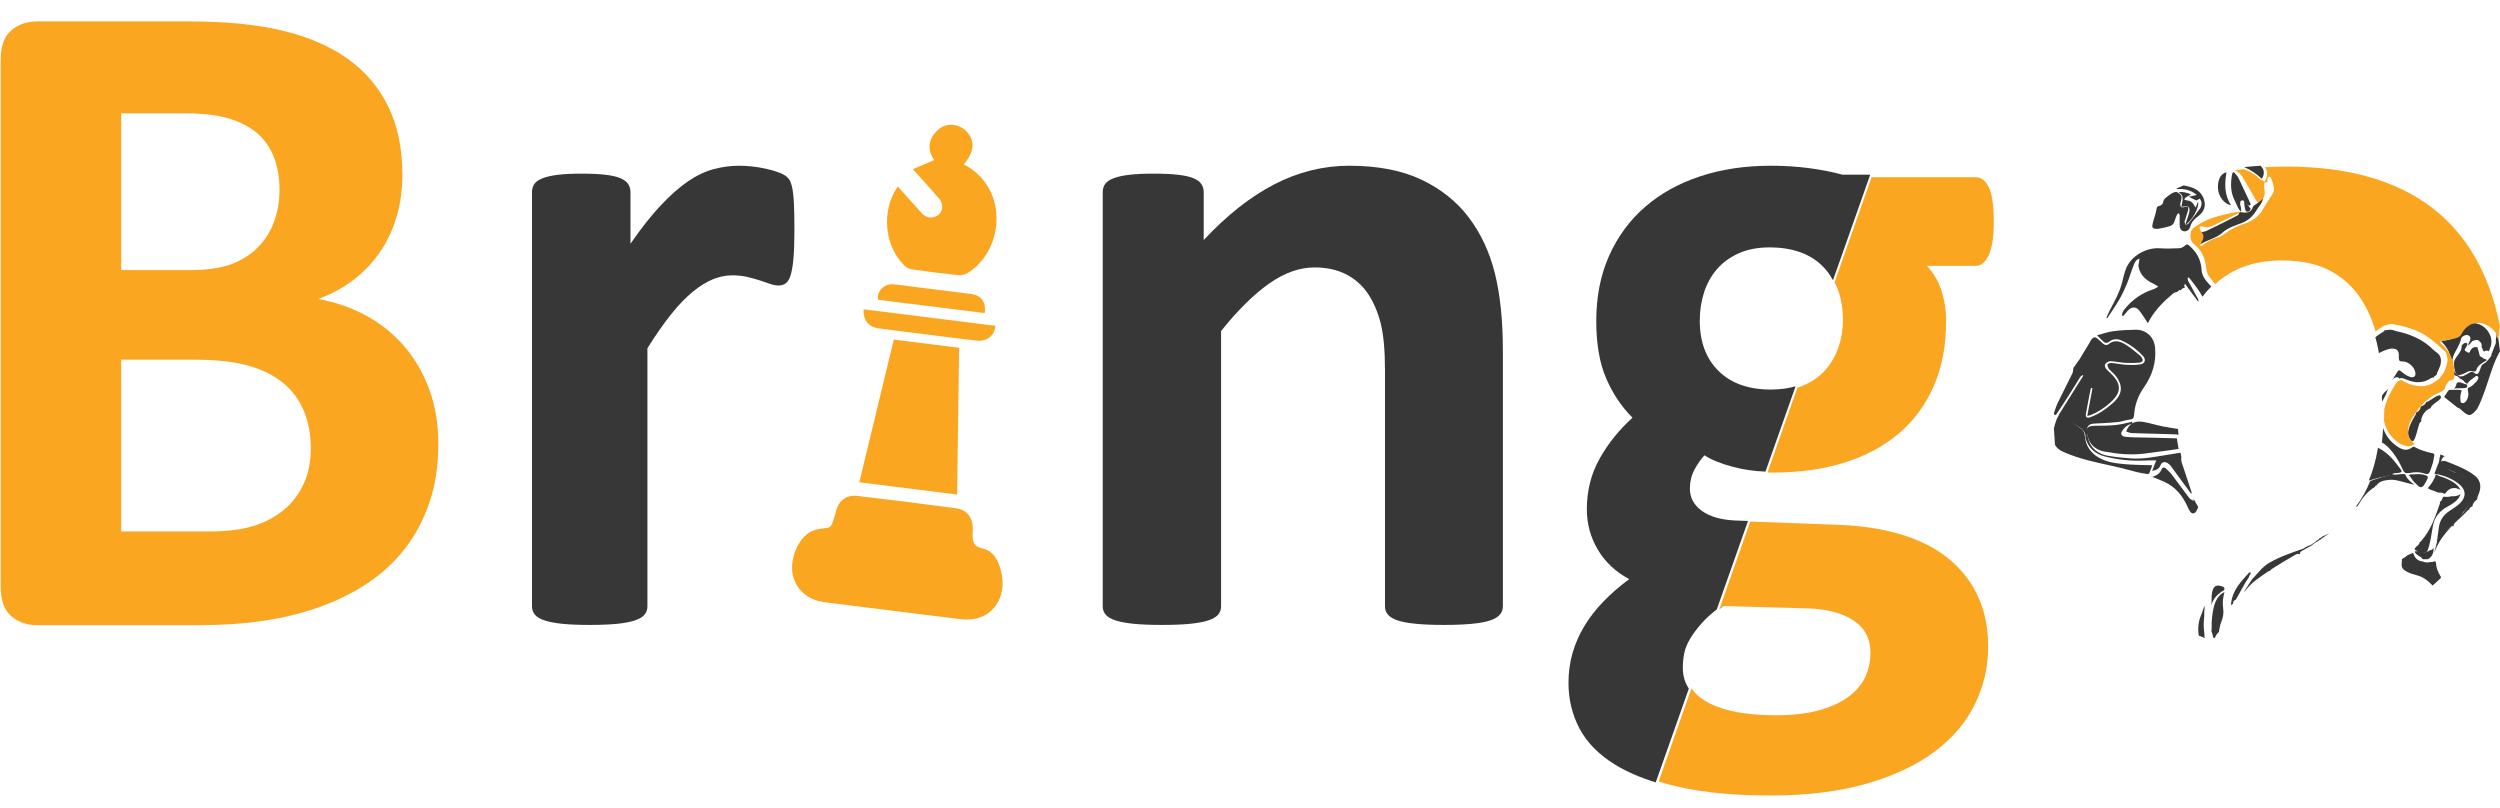 <svg width="99" height="32" viewBox="0 0 99 32" fill="none" xmlns="http://www.w3.org/2000/svg">
<path d="M96.402 21.63C96.377 21.705 96.341 21.774 96.226 21.79H96.225C96.074 21.89 95.977 21.897 95.779 21.817C95.775 21.82 95.772 21.821 95.768 21.823C95.724 21.838 95.674 21.81 95.623 21.844C95.641 21.928 95.726 21.973 95.799 22.025C95.84 22.054 95.907 22.064 95.908 22.12C95.909 22.12 95.911 22.12 95.912 22.119C95.98 22.181 96.071 22.124 96.146 22.149C96.147 22.149 96.147 22.149 96.148 22.149C96.147 22.148 96.146 22.147 96.145 22.146C96.346 22.035 96.366 21.864 96.376 21.689C96.394 21.672 96.4 21.651 96.402 21.63Z" fill="#373737"/>
<path d="M96.273 17.937C96.062 17.889 95.855 17.828 95.66 17.723C95.615 17.698 95.578 17.671 95.521 17.715C95.333 17.866 95.143 17.816 94.959 17.698C94.671 17.513 94.473 17.255 94.373 16.954C94.361 17.147 94.344 17.335 94.324 17.518C94.489 17.613 94.629 17.757 94.756 17.921C94.916 18.126 95.044 18.358 95.151 18.6C95.202 18.713 95.259 18.75 95.359 18.736C95.377 18.735 95.395 18.733 95.412 18.732C95.591 18.692 95.771 18.686 95.95 18.733C96.156 18.808 96.192 18.788 96.267 18.555C96.292 18.476 96.319 18.398 96.345 18.319C96.364 18.222 96.383 18.125 96.402 18.027C96.391 17.94 96.325 17.949 96.273 17.937Z" fill="#373737"/>
<path d="M96.49 19.483C96.538 19.512 96.592 19.508 96.644 19.51C96.676 19.511 96.709 19.516 96.74 19.526C96.759 19.534 96.779 19.541 96.798 19.552C96.815 19.55 96.831 19.545 96.844 19.526C97.012 19.287 97.216 19.282 97.441 19.402C97.301 19.145 97.067 19.037 96.829 18.932C96.707 18.879 96.57 18.866 96.462 18.772C96.407 18.99 96.282 19.163 96.142 19.329C96.251 19.419 96.381 19.422 96.49 19.483Z" fill="#373737"/>
<path d="M96.925 20.059C97.126 19.952 97.319 19.833 97.417 19.625C97.43 19.601 97.438 19.576 97.441 19.552C97.436 19.561 97.43 19.571 97.421 19.581C97.313 19.642 97.197 19.661 97.073 19.651C96.972 19.69 96.867 19.671 96.762 19.673C96.756 19.674 96.751 19.675 96.745 19.676C96.716 19.754 96.693 19.835 96.611 19.883C96.621 19.898 96.629 19.914 96.624 19.929C96.44 20.459 96.265 20.993 95.87 21.434C95.858 21.447 95.844 21.457 95.829 21.467C95.823 21.469 95.816 21.471 95.81 21.472C95.823 21.556 95.746 21.594 95.696 21.64C95.616 21.712 95.574 21.769 95.716 21.815C95.738 21.822 95.749 21.844 95.752 21.866C95.879 21.888 96.005 21.916 96.121 21.838C96.121 21.836 96.119 21.834 96.118 21.832C96.248 21.51 96.282 21.169 96.342 20.832C96.402 20.489 96.599 20.235 96.925 20.059Z" fill="#373737"/>
<path d="M96.524 15.889C96.561 15.855 96.609 15.831 96.639 15.789C96.664 15.755 96.673 15.716 96.644 15.679C96.619 15.645 96.584 15.654 96.552 15.666C96.446 15.706 96.352 15.767 96.259 15.831C96.204 15.868 96.15 15.907 96.082 15.917C96.046 16.018 95.963 16.064 95.865 16.096C95.845 16.211 95.789 16.298 95.676 16.338C95.685 16.4 95.642 16.444 95.614 16.494C95.516 16.666 95.417 16.839 95.376 17.038C95.348 17.167 95.364 17.287 95.442 17.396C95.523 17.506 95.567 17.501 95.625 17.367C95.693 17.21 95.722 17.04 95.776 16.878C95.797 16.814 95.799 16.729 95.878 16.701C95.864 16.487 96.051 16.219 96.254 16.162C96.253 16.159 96.252 16.158 96.251 16.155C96.303 16.026 96.428 15.973 96.524 15.889Z" fill="#373737"/>
<path d="M94.614 19.002C94.782 18.984 94.943 19.026 95.103 19.068C95.283 19.115 95.463 19.164 95.623 19.199C95.474 19.103 95.331 18.98 95.25 18.804C95.251 18.797 95.252 18.79 95.255 18.783C95.118 18.752 94.983 18.796 94.847 18.796C94.815 18.794 94.783 18.792 94.754 18.782C94.448 18.852 94.151 18.941 93.86 19.049C93.714 19.414 93.533 19.742 93.317 20.03C93.306 20.044 93.295 20.058 93.285 20.071C93.305 20.058 93.327 20.05 93.354 20.052C93.355 20.053 93.356 20.053 93.356 20.054C93.356 20.053 93.355 20.052 93.354 20.05C93.534 19.755 93.722 19.467 94.047 19.282C94.048 19.283 94.049 19.284 94.051 19.284C94.056 19.249 94.067 19.222 94.105 19.227C94.221 19.051 94.418 19.023 94.614 19.002Z" fill="#373737"/>
<path d="M94.064 13.354C94.105 13.5 94.141 13.651 94.172 13.807C94.184 13.864 94.194 13.924 94.204 13.982C94.325 13.918 94.451 13.863 94.587 13.824C94.645 13.807 94.703 13.797 94.764 13.804C94.912 13.819 94.978 13.882 94.992 14.024C94.997 14.076 94.996 14.129 94.996 14.181C94.995 14.274 95.019 14.318 95.138 14.314C95.372 14.306 95.623 14.54 95.65 14.767C95.666 14.9 95.59 14.965 95.451 14.928C95.323 14.893 95.218 14.82 95.119 14.734C95.007 14.636 94.983 14.639 94.912 14.764C94.854 14.867 94.782 14.961 94.717 15.06C94.752 15.013 94.794 14.973 94.854 14.951C94.914 14.93 94.972 14.932 95.018 14.984C95.022 14.99 95.025 14.997 95.025 15.003C95.075 14.946 95.136 14.975 95.193 14.993C95.285 15.022 95.372 15.065 95.466 15.092C95.715 15.163 95.955 15.151 96.184 15.024C96.246 14.99 96.304 14.941 96.382 14.948C96.392 14.899 96.423 14.871 96.476 14.865C96.52 14.707 96.621 14.57 96.65 14.404C96.684 14.216 96.649 14.064 96.481 13.949C96.383 13.883 96.306 13.794 96.216 13.718C95.837 13.4 95.392 13.219 94.907 13.117C94.864 13.108 94.823 13.095 94.783 13.08C94.692 13.047 94.599 13.055 94.507 13.073C94.482 13.078 94.459 13.078 94.434 13.073C94.434 13.073 94.433 13.072 94.432 13.072C94.422 13.121 94.374 13.142 94.334 13.164C94.238 13.221 94.148 13.285 94.064 13.354Z" fill="#373737"/>
<path d="M96.862 15.779C97.008 15.9 97.159 16.016 97.308 16.134C97.409 16.162 97.473 16.243 97.549 16.307C97.759 16.484 97.836 16.48 98.025 16.274C98.048 16.249 98.07 16.223 98.092 16.198C98.33 15.747 98.469 15.257 98.632 14.776C98.717 14.523 98.807 14.269 98.934 14.033C98.954 13.996 98.971 13.951 99 13.92C98.966 13.614 98.924 13.318 98.873 13.029C98.871 13.039 98.87 13.049 98.869 13.059C98.871 13.168 98.874 13.278 98.841 13.384C98.839 13.414 98.836 13.444 98.835 13.473C98.839 13.537 98.842 13.6 98.807 13.657C98.759 13.779 98.711 13.902 98.664 14.024C98.671 14.106 98.604 14.147 98.568 14.205C98.507 14.285 98.441 14.361 98.348 14.408C98.246 14.461 98.237 14.577 98.199 14.669C98.151 14.787 98.104 14.873 97.971 14.757C97.91 14.705 97.847 14.723 97.784 14.761C97.707 14.809 97.626 14.85 97.546 14.893C97.475 14.9 97.403 14.93 97.337 14.876C97.336 14.868 97.336 14.86 97.337 14.853C97.334 14.856 97.331 14.858 97.328 14.86C97.174 14.751 97.14 14.588 97.136 14.412C97.129 14.406 97.122 14.403 97.113 14.401C97.122 14.328 97.096 14.252 97.134 14.181C97.135 14.164 97.131 14.145 97.137 14.131C97.233 13.884 97.406 13.673 97.462 13.406C97.475 13.343 97.548 13.303 97.613 13.279C97.675 13.255 97.735 13.26 97.787 13.307C97.843 13.356 97.832 13.42 97.813 13.481C97.794 13.543 97.738 13.592 97.748 13.683C97.833 13.618 97.859 13.51 97.955 13.486C98.044 13.465 98.14 13.428 98.204 13.538C98.32 13.596 98.238 13.727 98.301 13.806C98.329 13.841 98.323 13.905 98.375 13.921C98.385 13.912 98.395 13.903 98.408 13.896C98.461 13.881 98.512 13.875 98.555 13.915C98.581 13.84 98.619 13.768 98.641 13.691C98.666 13.578 98.667 13.464 98.638 13.351C98.573 13.162 98.468 13.01 98.294 12.901C98.018 12.73 97.732 12.769 97.492 13.034C97.454 13.076 97.426 13.128 97.364 13.14C97.358 13.14 97.352 13.138 97.346 13.136C97.347 13.137 97.347 13.137 97.347 13.138C97.4 13.235 97.335 13.296 97.27 13.335C97.078 13.447 96.867 13.488 96.662 13.497C96.834 13.691 97.021 13.903 97.044 14.208C97.044 14.208 97.043 14.21 97.043 14.21C97.101 14.257 97.092 14.338 97.115 14.404C97.114 14.524 97.157 14.639 97.155 14.76C97.154 14.826 97.187 14.866 97.251 14.88C97.302 14.891 97.347 14.913 97.376 14.96C97.444 15.021 97.546 15.035 97.594 15.125C97.633 15.144 97.652 15.195 97.704 15.193C97.78 15.087 97.883 15.012 97.987 14.938C98.026 14.911 98.064 14.857 98.118 14.905C98.169 14.95 98.134 15 98.112 15.044C98.099 15.069 98.079 15.09 98.063 15.112C97.972 15.2 97.894 15.303 97.768 15.347C97.721 15.363 97.716 15.397 97.729 15.455C97.764 15.609 97.75 15.762 97.649 15.893C97.61 15.945 97.552 15.978 97.487 15.958C97.427 15.94 97.438 15.873 97.433 15.826C97.423 15.707 97.435 15.589 97.483 15.478C97.46 15.427 97.407 15.457 97.374 15.436C97.262 15.437 97.15 15.437 97.038 15.438C97.027 15.438 97.015 15.438 97.004 15.438C96.909 15.482 96.891 15.59 96.823 15.658C96.761 15.716 96.828 15.751 96.862 15.779Z" fill="#373737"/>
<path d="M97.281 15.376C97.382 15.373 97.485 15.384 97.585 15.365C97.712 15.37 97.7 15.297 97.701 15.231C97.617 15.224 97.55 15.177 97.473 15.156C97.41 15.141 97.347 15.113 97.292 15.169C97.256 15.245 97.252 15.334 97.181 15.395C97.213 15.383 97.246 15.376 97.281 15.376Z" fill="#373737"/>
<path d="M97.928 14.706C98.001 14.727 98.046 14.706 98.067 14.641C98.13 14.443 98.315 14.364 98.48 14.265C98.443 14.201 98.331 14.226 98.302 14.152C98.167 14.124 98.184 14.003 98.156 13.918C98.137 13.863 98.123 13.804 98.102 13.749C97.961 13.724 97.872 13.785 97.821 13.899C97.796 13.956 97.772 13.995 97.705 13.946C97.654 13.909 97.559 13.89 97.626 13.797C97.644 13.772 97.665 13.746 97.674 13.717C97.686 13.677 97.743 13.633 97.687 13.594C97.634 13.556 97.582 13.586 97.541 13.625C97.518 13.647 97.482 13.674 97.482 13.697C97.495 13.955 97.24 14.101 97.181 14.329C97.181 14.39 97.182 14.452 97.182 14.513C97.202 14.646 97.217 14.782 97.338 14.876C97.34 14.875 97.341 14.873 97.342 14.872C97.461 14.835 97.582 14.803 97.689 14.735C97.761 14.691 97.845 14.682 97.928 14.706Z" fill="#373737"/>
<path d="M97.032 20.895C97.064 20.86 97.103 20.814 97.163 20.836C97.162 20.833 97.162 20.829 97.162 20.826C97.158 20.763 97.199 20.719 97.237 20.683C97.404 20.526 97.576 20.373 97.73 20.203C97.742 20.189 97.761 20.186 97.781 20.186C97.786 20.11 97.833 20.072 97.905 20.056C97.921 19.93 97.995 19.842 98.098 19.773C98.098 19.771 98.097 19.769 98.097 19.766C98.097 19.668 98.153 19.587 98.182 19.497C98.273 19.214 98.203 18.977 97.962 18.803C97.638 18.568 97.263 18.427 96.894 18.279C96.858 18.264 96.817 18.258 96.777 18.254C96.717 18.249 96.659 18.259 96.633 18.319C96.608 18.377 96.65 18.414 96.689 18.448C96.807 18.549 96.957 18.593 97.096 18.656C97.165 18.688 97.253 18.698 97.278 18.783C97.555 18.794 97.855 19.075 97.893 19.36C97.945 19.739 97.651 20.311 97.303 20.51C97.312 20.554 97.29 20.572 97.252 20.575C97.253 20.587 97.252 20.599 97.245 20.607C97.032 20.831 96.844 21.079 96.592 21.267C96.595 21.271 96.597 21.274 96.599 21.279C96.608 21.314 96.602 21.348 96.583 21.375C96.476 21.533 96.429 21.708 96.402 21.89C96.52 21.506 96.763 21.193 97.032 20.895Z" fill="#373737"/>
<path d="M95.994 19.205C96.016 19.173 96.036 19.139 96.055 19.104C96.186 18.864 96.182 18.85 95.957 18.792C95.816 18.765 95.674 18.777 95.533 18.786C95.517 18.789 95.502 18.788 95.487 18.783C95.482 18.78 95.477 18.776 95.472 18.772C95.444 18.812 95.4 18.808 95.364 18.828C95.364 18.829 95.364 18.83 95.363 18.83C95.429 18.825 95.457 18.892 95.491 18.944C95.567 19.063 95.662 19.157 95.762 19.244C95.85 19.32 95.926 19.304 95.994 19.205Z" fill="#373737"/>
<path d="M94.495 15.603C94.511 15.529 94.544 15.461 94.584 15.395C94.545 15.44 94.501 15.483 94.442 15.519C94.398 15.569 94.361 15.621 94.324 15.674C94.326 15.753 94.327 15.834 94.328 15.915C94.331 15.908 94.334 15.901 94.338 15.894C94.391 15.797 94.443 15.7 94.495 15.603Z" fill="#373737"/>
<path d="M95.062 18.578C94.83 18.273 94.607 17.963 94.225 17.761C94.206 17.751 94.188 17.742 94.168 17.733C94.126 17.984 94.073 18.224 94.008 18.452C93.951 18.655 93.881 18.848 93.804 19.032C94.098 18.937 94.401 18.864 94.715 18.813C94.759 18.713 94.885 18.741 94.975 18.728C95.107 18.708 95.139 18.679 95.062 18.578Z" fill="#373737"/>
<path d="M96.654 22.834C96.55 22.674 96.477 22.498 96.463 22.291C96.463 22.29 96.463 22.288 96.463 22.286C96.463 22.283 96.463 22.28 96.463 22.277C96.463 22.236 96.416 22.213 96.38 22.236C96.354 22.252 96.321 22.261 96.282 22.261C96.27 22.259 96.258 22.256 96.247 22.253C96.129 22.294 96.015 22.272 95.904 22.222C95.897 22.224 95.889 22.227 95.882 22.228C95.699 22.182 95.604 22.059 95.563 21.89L95.325 21.992C95.327 21.994 95.327 21.995 95.329 21.997C95.272 22.047 95.207 22.088 95.139 22.125C95.122 22.136 95.111 22.154 95.114 22.174C95.116 22.198 95.114 22.221 95.111 22.245C95.083 22.464 95.127 22.543 95.327 22.646C95.447 22.708 95.576 22.748 95.706 22.781C95.945 22.843 96.128 22.976 96.293 23.149C96.305 23.162 96.317 23.176 96.329 23.189C96.439 23.095 96.544 22.998 96.647 22.897C96.664 22.88 96.667 22.854 96.654 22.834Z" fill="#373737"/>
<path d="M96.606 18.13C96.611 18.14 96.61 18.148 96.602 18.154C96.601 18.243 96.576 18.326 96.538 18.405C96.493 18.523 96.448 18.641 96.402 18.759C96.742 18.815 97.061 18.929 97.338 19.137C97.676 19.392 97.685 19.698 97.364 19.975C97.249 20.074 97.117 20.155 96.99 20.239C96.76 20.392 96.619 20.602 96.58 20.878C96.55 21.086 96.524 21.294 96.495 21.502C96.482 21.544 96.48 21.587 96.478 21.63C96.487 21.61 96.501 21.592 96.525 21.577C96.58 21.451 96.636 21.326 96.733 21.226C96.913 20.956 97.144 20.733 97.379 20.515C97.403 20.489 97.427 20.463 97.451 20.437C97.446 20.378 97.514 20.362 97.524 20.313C97.537 20.283 97.553 20.256 97.585 20.244C97.725 20.08 97.84 19.902 97.91 19.698C98.031 19.352 97.936 19.089 97.624 18.9C97.555 18.858 97.482 18.822 97.41 18.784C97.402 18.781 97.395 18.777 97.387 18.771C97.16 18.698 96.943 18.603 96.755 18.451C96.681 18.391 96.648 18.322 96.678 18.228C96.702 18.152 96.745 18.096 96.81 18.068L96.637 17.993C96.638 18.04 96.631 18.087 96.606 18.13Z" fill="#373737"/>
<path d="M31.459 9.137C31.459 9.578 31.446 9.94 31.422 10.221C31.398 10.503 31.361 10.724 31.313 10.883C31.265 11.043 31.202 11.153 31.123 11.214C31.044 11.276 30.945 11.306 30.824 11.306C30.727 11.306 30.619 11.285 30.497 11.242C30.376 11.199 30.241 11.153 30.09 11.104C29.938 11.056 29.772 11.009 29.591 10.967C29.409 10.924 29.21 10.903 28.993 10.903C28.739 10.903 28.485 10.955 28.231 11.059C27.977 11.163 27.714 11.325 27.442 11.546C27.17 11.767 26.886 12.061 26.59 12.428C26.294 12.796 25.976 13.25 25.638 13.789V24.012C25.638 24.135 25.601 24.241 25.529 24.334C25.456 24.425 25.332 24.502 25.157 24.563C24.982 24.625 24.749 24.671 24.459 24.701C24.169 24.731 23.8 24.747 23.353 24.747C22.905 24.747 22.537 24.732 22.246 24.701C21.956 24.67 21.723 24.624 21.548 24.563C21.372 24.502 21.249 24.425 21.176 24.334C21.104 24.241 21.067 24.135 21.067 24.012V7.611C21.067 7.489 21.097 7.381 21.158 7.289C21.218 7.197 21.327 7.121 21.485 7.06C21.642 6.998 21.844 6.952 22.092 6.922C22.34 6.892 22.651 6.876 23.026 6.876C23.413 6.876 23.734 6.892 23.988 6.922C24.242 6.953 24.438 6.998 24.577 7.06C24.716 7.121 24.816 7.197 24.876 7.289C24.936 7.381 24.967 7.489 24.967 7.611V9.652C25.39 9.039 25.789 8.533 26.164 8.135C26.538 7.737 26.895 7.421 27.234 7.188C27.572 6.955 27.911 6.793 28.249 6.701C28.588 6.609 28.927 6.563 29.265 6.563C29.422 6.563 29.591 6.572 29.773 6.591C29.954 6.609 30.142 6.64 30.335 6.683C30.528 6.726 30.698 6.775 30.843 6.83C30.988 6.885 31.093 6.943 31.16 7.004C31.226 7.066 31.275 7.133 31.305 7.207C31.335 7.28 31.363 7.381 31.387 7.51C31.41 7.639 31.429 7.832 31.441 8.089C31.452 8.346 31.459 8.696 31.459 9.137Z" fill="#373737"/>
<path d="M59.513 24.011C59.513 24.134 59.476 24.241 59.401 24.333C59.327 24.425 59.203 24.501 59.029 24.563C58.855 24.624 58.617 24.67 58.313 24.7C58.009 24.73 57.634 24.747 57.188 24.747C56.73 24.747 56.348 24.731 56.045 24.7C55.741 24.669 55.502 24.624 55.328 24.563C55.154 24.501 55.031 24.425 54.956 24.333C54.882 24.241 54.845 24.134 54.845 24.011V14.653C54.845 13.856 54.786 13.231 54.668 12.777C54.55 12.324 54.38 11.935 54.157 11.61C53.934 11.286 53.645 11.034 53.292 10.856C52.938 10.679 52.526 10.59 52.055 10.59C51.46 10.59 50.859 10.805 50.252 11.233C49.644 11.662 49.011 12.288 48.355 13.108V24.012C48.355 24.135 48.318 24.241 48.243 24.334C48.169 24.425 48.041 24.502 47.862 24.563C47.682 24.625 47.444 24.671 47.146 24.701C46.848 24.731 46.47 24.747 46.011 24.747C45.553 24.747 45.175 24.732 44.877 24.701C44.579 24.67 44.34 24.624 44.161 24.563C43.981 24.502 43.854 24.425 43.779 24.334C43.705 24.241 43.668 24.135 43.668 24.012V7.611C43.668 7.489 43.699 7.381 43.761 7.289C43.823 7.197 43.934 7.121 44.096 7.06C44.257 6.998 44.464 6.952 44.719 6.922C44.973 6.892 45.292 6.876 45.677 6.876C46.074 6.876 46.402 6.892 46.663 6.922C46.923 6.953 47.124 6.998 47.267 7.06C47.409 7.121 47.512 7.197 47.574 7.289C47.636 7.381 47.667 7.489 47.667 7.611V9.505C48.584 8.524 49.517 7.788 50.466 7.298C51.414 6.808 52.403 6.563 53.432 6.563C54.56 6.563 55.512 6.747 56.287 7.114C57.062 7.482 57.688 7.982 58.165 8.613C58.642 9.244 58.986 9.982 59.198 10.828C59.408 11.674 59.514 12.691 59.514 13.88V24.011H59.513Z" fill="#373737"/>
<path d="M91.298 21.735C91.363 21.695 91.432 21.661 91.501 21.627C91.534 21.61 91.562 21.587 91.589 21.562C91.638 21.514 91.697 21.482 91.756 21.449C91.822 21.411 91.885 21.367 91.947 21.322C92.047 21.253 92.148 21.183 92.246 21.11C92.196 21.137 92.146 21.163 92.094 21.188C92.054 21.207 92.013 21.225 91.972 21.242C91.953 21.26 91.934 21.277 91.913 21.294C91.835 21.29 91.827 21.406 91.743 21.392C91.741 21.4 91.74 21.409 91.74 21.418C91.694 21.451 91.647 21.484 91.601 21.518C91.567 21.541 91.532 21.564 91.497 21.587C91.396 21.614 91.305 21.659 91.223 21.723C90.763 21.882 90.303 22.035 89.875 22.28C89.578 22.449 89.404 22.712 89.181 22.94C89.088 23.085 88.994 23.23 88.901 23.375C88.892 23.4 88.881 23.425 88.869 23.448C88.887 23.427 88.905 23.404 88.924 23.383C89.162 23.059 89.498 22.847 89.825 22.625C89.847 22.61 89.874 22.605 89.9 22.605C89.908 22.569 89.939 22.547 89.971 22.527C90.26 22.343 90.552 22.163 90.851 21.995C90.916 21.959 90.987 21.9 91.073 21.956C91.074 21.956 91.074 21.956 91.075 21.956C91.065 21.803 91.22 21.806 91.298 21.735Z" fill="#373737"/>
<path d="M87.979 23.424C88.023 23.392 88.105 23.378 88.087 23.298C88.072 23.234 87.999 23.221 87.945 23.206C87.747 23.15 87.647 23.225 87.598 23.459C87.563 23.626 87.591 23.799 87.57 23.968C87.634 23.725 87.788 23.56 87.979 23.424Z" fill="#373737"/>
<path d="M87.292 25.071C87.286 25.064 87.285 25.054 87.289 25.044C87.257 24.833 87.263 24.622 87.288 24.411C87.289 24.334 87.29 24.258 87.291 24.182C87.309 24.115 87.299 24.039 87.305 23.968C87.297 24.003 87.287 24.036 87.27 24.063C87.233 24.164 87.2 24.271 87.16 24.367C87.06 24.604 87.024 24.878 87.07 25.168C87.149 25.203 87.229 25.236 87.31 25.267C87.296 25.204 87.288 25.141 87.292 25.071Z" fill="#373737"/>
<path d="M87.606 24.38C87.6 24.425 87.601 24.472 87.593 24.517C87.566 24.679 87.599 24.846 87.571 25.007C87.571 25.008 87.57 25.009 87.57 25.01C87.573 25.011 87.576 25.012 87.579 25.015C87.617 25.083 87.619 25.177 87.648 25.251C87.668 25.256 87.687 25.261 87.706 25.267C87.747 25.164 87.801 25.078 87.876 25.02C87.876 25.012 87.874 25.004 87.872 24.998C87.892 24.861 87.924 24.727 87.971 24.607C88.037 24.437 88.065 24.267 88.036 24.076C88.003 23.861 88.033 23.652 88.089 23.448C87.763 23.591 87.657 23.957 87.606 24.38Z" fill="#373737"/>
<path d="M88.518 23.754C88.523 23.754 88.527 23.755 88.532 23.755C88.714 23.456 88.864 23.129 89.063 22.844C89.055 22.771 89.146 22.75 89.126 22.671C89.105 22.672 89.075 22.663 89.064 22.677C88.757 23.02 88.42 23.339 88.352 23.885C88.348 23.912 88.349 23.94 88.35 23.968C88.376 23.948 88.398 23.915 88.432 23.916C88.415 23.831 88.455 23.785 88.518 23.754Z" fill="#373737"/>
<path d="M86.77 7.701C86.598 7.633 86.449 7.579 86.271 7.612C86.531 7.757 86.407 7.983 86.382 8.198C86.423 8.187 86.447 8.175 86.471 8.176C86.541 8.178 86.635 8.159 86.672 8.198C86.71 8.238 86.71 8.341 86.694 8.407C86.658 8.555 86.601 8.696 86.554 8.84C86.548 8.857 86.548 8.877 86.545 8.901C86.8 8.748 87.106 8.215 87.041 7.984C87.003 8.081 86.977 8.147 86.948 8.22C86.888 8.136 86.847 8.04 86.775 7.992C86.699 7.942 86.595 7.938 86.502 7.914C86.517 7.832 86.527 7.824 86.77 7.701Z" fill="#373737"/>
<path d="M87.022 8.583C87.219 8.438 87.344 8.255 87.302 8.005C87.257 7.736 87.095 7.543 86.842 7.442C86.724 7.396 86.599 7.367 86.473 7.342C86.381 7.38 86.29 7.42 86.2 7.46C86.198 7.469 86.197 7.478 86.197 7.488C86.49 7.468 86.757 7.52 86.994 7.72C86.897 7.742 86.799 7.763 86.679 7.79C86.788 7.846 86.87 7.888 86.973 7.941C87.02 7.916 87.066 7.89 87.112 7.863C87.137 7.917 87.181 7.971 87.181 8.024C87.182 8.098 87.17 8.186 87.129 8.244C86.982 8.453 86.823 8.652 86.663 8.851C86.639 8.88 86.585 8.885 86.545 8.901C86.532 8.857 86.501 8.807 86.511 8.769C86.548 8.629 86.601 8.492 86.642 8.352C86.657 8.3 86.654 8.242 86.659 8.187C86.606 8.19 86.55 8.184 86.501 8.199C86.377 8.236 86.323 8.196 86.342 8.065C86.349 8.008 86.368 7.952 86.379 7.896C86.407 7.766 86.371 7.69 86.202 7.607C86.156 7.584 86.066 7.625 86.008 7.657C85.918 7.707 85.835 7.771 85.756 7.838C85.718 7.87 85.677 7.92 85.671 7.965C85.659 8.074 85.606 8.133 85.503 8.155C85.426 8.17 85.407 8.208 85.395 8.293C85.371 8.466 85.3 8.632 85.258 8.803C85.24 8.873 85.215 8.973 85.249 9.017C85.284 9.06 85.39 9.071 85.459 9.061C85.615 9.039 85.769 9 85.921 8.957C86.028 8.927 86.091 8.849 86.119 8.737C86.141 8.652 86.179 8.571 86.216 8.491C86.226 8.47 86.258 8.457 86.28 8.441C86.292 8.47 86.315 8.498 86.315 8.526C86.318 8.668 86.308 8.809 86.316 8.949C86.322 9.049 86.37 9.138 86.482 9.158C86.594 9.177 86.702 9.099 86.735 8.974C86.779 8.805 86.886 8.683 87.022 8.583Z" fill="#373737"/>
<path d="M89.128 8.264C89.078 8.201 89.029 8.151 88.987 8.084C88.946 8.019 88.911 7.936 88.874 7.862C88.851 8.083 88.909 8.372 88.956 8.377C89.021 8.385 89.093 8.395 89.128 8.264Z" fill="#373737"/>
<path d="M86.7 19.729C86.463 19.416 86.235 19.098 85.997 18.785C85.93 18.697 85.841 18.624 85.761 18.546C85.702 18.49 85.63 18.51 85.608 18.566C85.544 18.738 85.415 18.83 85.232 18.886C85.388 18.949 85.547 19.006 85.699 19.076C86.158 19.286 86.439 19.644 86.631 20.075C86.659 20.137 86.689 20.201 86.728 20.257C86.8 20.358 86.902 20.355 86.969 20.25C87.006 20.193 87.032 20.133 87.05 20.073C86.986 19.971 86.925 19.864 86.869 19.754C86.868 19.777 86.867 19.804 86.868 19.837C86.79 19.788 86.73 19.769 86.7 19.729Z" fill="#373737"/>
<path d="M89.296 8.115C89.261 8.136 89.218 8.169 89.208 8.205C89.163 8.386 89.013 8.428 88.859 8.417C88.802 8.413 88.746 8.402 88.689 8.395C88.665 8.441 88.648 8.509 88.611 8.528C88.198 8.741 87.784 8.95 87.364 9.148C87.274 9.19 87.163 9.184 87.05 9.201C87.145 9.327 87.224 9.473 87.118 9.68C87.43 9.491 87.76 9.439 88.014 9.209C88.233 9.01 88.513 8.931 88.777 8.83C89.036 8.731 89.22 8.556 89.363 8.317C89.444 8.183 89.568 8.061 89.601 7.915C89.642 7.733 89.699 7.527 89.562 7.342C89.566 7.412 89.567 7.482 89.575 7.552C89.605 7.818 89.521 7.986 89.296 8.115Z" fill="#373737"/>
<path d="M84.898 16.712C84.668 16.67 84.443 16.691 84.293 16.897C84.251 16.954 84.225 17.021 84.193 17.083C84.266 17.106 84.337 17.147 84.411 17.15C84.942 17.169 85.474 17.183 86.006 17.196C86.096 17.198 86.184 17.203 86.271 17.214C86.263 17.138 86.255 17.063 86.247 16.986C86.044 16.956 85.842 16.922 85.641 16.884C85.391 16.836 85.148 16.756 84.898 16.712Z" fill="#373737"/>
<path d="M82.168 14.488C82.147 14.513 82.119 14.537 82.111 14.566C82.092 14.638 82.099 14.719 82.067 14.784C81.881 15.169 81.683 15.547 81.497 15.931C81.431 16.067 81.385 16.212 81.337 16.355C81.329 16.378 81.356 16.413 81.366 16.442C81.386 16.434 81.416 16.431 81.426 16.416C81.596 16.16 81.766 15.905 81.931 15.646C82.081 15.411 82.224 15.17 82.374 14.934C82.395 14.9 82.44 14.88 82.474 14.853C82.482 14.862 82.49 14.871 82.498 14.88C82.169 15.404 81.84 15.928 81.51 16.455C81.578 16.481 81.649 16.499 81.71 16.533C81.903 16.643 82.097 16.752 82.28 16.876C82.446 16.988 82.619 17.107 82.583 17.344C82.581 17.354 82.59 17.366 82.594 17.377C82.712 17.746 82.971 17.981 83.355 18.077C83.876 18.207 84.406 18.265 84.946 18.238C85.084 18.231 85.222 18.233 85.388 18.23C85.327 18.386 85.279 18.509 85.225 18.647C85.401 18.619 85.507 18.559 85.559 18.416C85.603 18.297 85.725 18.267 85.835 18.338C85.878 18.366 85.922 18.397 85.951 18.437C86.117 18.657 86.277 18.881 86.439 19.103C86.548 19.253 86.659 19.402 86.77 19.552C86.792 19.523 86.792 19.509 86.788 19.495C86.739 19.347 86.689 19.199 86.64 19.05C86.603 18.95 86.57 18.848 86.538 18.743C86.513 18.666 86.487 18.589 86.462 18.512C86.419 18.379 86.349 18.247 86.383 18.105C86.372 18.046 86.36 17.986 86.35 17.926C86.216 17.949 86.082 17.97 85.947 17.991C85.423 18.071 84.901 18.193 84.365 18.152C84.052 18.129 83.74 18.098 83.433 18.041C83.281 18.013 83.122 17.943 83.002 17.85C82.745 17.648 82.662 17.358 82.643 17.05C82.634 16.903 82.713 16.803 82.864 16.781C82.978 16.764 83.095 16.768 83.21 16.761C83.437 16.746 83.665 16.738 83.891 16.71C84.044 16.691 84.192 16.631 84.344 16.614C84.463 16.6 84.503 16.554 84.509 16.447C84.533 16.042 84.665 15.673 84.903 15.335C85.231 14.866 85.39 14.352 85.343 13.782C85.308 13.35 85.002 13.051 84.557 13.057C84.262 13.062 83.964 13.078 83.672 13.117C83.466 13.145 83.267 13.22 83.04 13.279C83.138 13.373 83.21 13.438 83.276 13.507C83.354 13.588 83.43 13.603 83.526 13.53C83.671 13.419 83.838 13.407 84.002 13.479C84.338 13.625 84.625 13.84 84.868 14.104C84.995 14.242 84.939 14.404 84.751 14.431C84.567 14.458 84.376 14.457 84.19 14.446C83.998 14.434 83.808 14.39 83.616 14.373C83.562 14.368 83.46 14.405 83.456 14.432C83.448 14.49 83.488 14.555 83.514 14.615C83.522 14.634 83.55 14.645 83.566 14.662C83.653 14.752 83.751 14.834 83.821 14.934C84.009 15.204 84.061 15.487 83.847 15.77C83.787 15.85 83.714 15.922 83.637 15.988C83.381 16.21 83.106 16.406 82.778 16.52C82.641 16.567 82.579 16.522 82.602 16.389C82.659 16.066 82.722 15.743 82.785 15.421C82.789 15.399 82.807 15.38 82.818 15.36C82.833 15.363 82.847 15.367 82.862 15.37C82.794 15.729 82.728 16.088 82.656 16.472C82.723 16.455 82.761 16.449 82.795 16.435C83.089 16.314 83.351 16.142 83.58 15.932C83.69 15.83 83.799 15.711 83.86 15.579C83.975 15.33 83.869 15.105 83.702 14.908C83.616 14.808 83.512 14.723 83.421 14.627C83.358 14.559 83.325 14.469 83.385 14.397C83.427 14.346 83.516 14.3 83.581 14.303C83.776 14.313 83.97 14.359 84.167 14.37C84.357 14.38 84.551 14.376 84.74 14.356C84.857 14.344 84.879 14.256 84.811 14.159C84.792 14.134 84.776 14.106 84.752 14.087C84.583 13.952 84.421 13.807 84.24 13.688C84.009 13.536 83.764 13.413 83.494 13.633C83.429 13.685 83.347 13.666 83.283 13.611C83.218 13.555 83.157 13.495 83.093 13.437C82.968 13.324 82.901 13.331 82.802 13.472C82.776 13.51 82.758 13.554 82.734 13.594C82.598 13.819 82.462 14.043 82.325 14.268C82.309 14.262 82.209 14.438 82.168 14.488Z" fill="#373737"/>
<path d="M82.437 15.655C82.416 15.65 82.395 15.645 82.374 15.641C82.401 15.478 82.427 15.317 82.457 15.135C82.527 15.191 82.573 15.226 82.634 15.274C82.577 15.394 82.549 15.542 82.437 15.655Z" fill="#373737"/>
<path d="M83.043 14.651C83.061 14.631 83.104 14.627 83.135 14.616C83.141 14.642 83.159 14.672 83.152 14.695C83.112 14.825 83.068 14.954 83.022 15.082C83.015 15.102 82.991 15.118 82.975 15.136C82.967 15.131 82.957 15.127 82.948 15.123C82.993 14.992 83.037 14.86 83.084 14.721C82.987 14.761 83.006 14.879 82.894 14.883C82.933 14.799 82.984 14.722 83.043 14.651Z" fill="#373737"/>
<path d="M82.766 15.135C82.71 15.096 82.662 15.042 82.634 14.986C82.627 14.974 82.721 14.932 82.814 14.876C82.852 14.952 82.9 15.005 82.893 15.059C82.893 15.087 82.776 15.141 82.766 15.135Z" fill="#373737"/>
<path d="M82.752 14.361C82.779 14.344 82.868 14.376 82.881 14.406C82.933 14.527 82.817 14.795 82.696 14.876C82.678 14.762 82.659 14.643 82.634 14.483C82.65 14.465 82.693 14.398 82.752 14.361Z" fill="#373737"/>
<path d="M81.712 17.898C82.357 18.182 83.035 18.318 83.711 18.465C84.013 18.531 84.311 18.62 84.611 18.693C84.748 18.726 84.886 18.749 85.025 18.771C85.052 18.776 85.098 18.766 85.107 18.747C85.155 18.637 85.195 18.521 85.232 18.424C84.855 18.41 84.479 18.414 84.106 18.378C83.761 18.345 83.411 18.298 83.1 18.116C82.795 17.937 82.591 17.655 82.56 17.262C82.55 17.138 82.506 17.05 82.429 16.991C82.209 16.818 81.982 16.655 81.752 16.498C81.586 16.384 81.514 16.425 81.441 16.612C81.397 16.728 81.359 16.843 81.335 16.959C81.345 17.179 81.358 17.395 81.375 17.608C81.446 17.749 81.568 17.834 81.712 17.898Z" fill="#373737"/>
<path d="M88.749 8.381C88.748 8.327 88.749 8.272 88.742 8.218C88.737 8.174 88.711 8.133 88.71 8.091C88.709 8.042 88.715 7.968 88.739 7.951C88.772 7.928 88.832 7.934 88.869 7.956C88.912 7.981 88.945 8.035 88.976 8.081C89.022 8.148 89.068 8.163 89.129 8.104C89.123 8.085 89.12 8.069 89.114 8.055C88.961 7.725 88.81 7.393 88.652 7.067C88.613 6.986 88.553 6.917 88.495 6.852C88.46 6.813 88.41 6.804 88.395 6.884C88.323 7.256 88.322 7.618 88.501 7.955C88.536 8.021 88.565 8.094 88.608 8.187C88.665 8.307 88.706 8.356 88.749 8.381Z" fill="#373737"/>
<path d="M87.83 7.439C87.839 7.774 88.089 8.092 88.349 8.122C88.078 7.721 88.093 7.277 88.169 6.823C87.914 6.877 87.822 7.157 87.83 7.439Z" fill="#373737"/>
<path d="M89.568 7.082C89.693 6.888 89.668 6.696 89.514 6.563C89.295 6.577 89.08 6.595 88.869 6.617C89.129 6.726 89.36 6.884 89.568 7.082Z" fill="#373737"/>
<path d="M86.105 10.457C86.057 10.402 86.061 10.369 86.134 10.336C86.171 10.319 86.192 10.275 86.221 10.243C86.177 10.228 86.132 10.196 86.09 10.2C85.864 10.223 85.637 10.248 85.414 10.288C85.24 10.319 85.195 10.412 85.26 10.569C85.392 10.882 85.663 11.026 85.994 11.095C86.05 11.107 86.108 11.11 86.162 11.124C86.35 11.172 86.382 11.225 86.338 11.4C86.332 11.424 86.335 11.451 86.333 11.499C86.494 11.361 86.495 11.193 86.336 11.109C86.236 11.057 86.115 11.032 86.001 11.014C85.689 10.964 85.462 10.817 85.33 10.542C85.282 10.442 85.325 10.382 85.421 10.363C85.614 10.327 85.811 10.305 85.977 10.282C85.998 10.363 85.997 10.442 86.035 10.494C86.154 10.658 86.288 10.813 86.418 10.968C86.437 10.991 86.472 11 86.499 11.015C86.51 11.005 86.521 10.995 86.531 10.985C86.448 10.881 86.368 10.776 86.284 10.672C86.227 10.6 86.167 10.528 86.105 10.457Z" fill="#373737"/>
<path d="M84.427 16.694C84.415 16.703 84.404 16.709 84.392 16.712C84.18 16.763 83.964 16.813 83.746 16.834C83.487 16.858 83.224 16.86 82.963 16.86C82.765 16.86 82.631 16.915 82.634 17.034C82.642 17.358 82.799 17.782 83.333 17.881C83.87 17.981 84.411 18.032 84.959 17.957C85.301 17.911 85.644 17.869 85.986 17.82C86.081 17.807 86.176 17.792 86.271 17.777C86.246 17.64 86.223 17.502 86.204 17.36C86.186 17.359 86.168 17.357 86.15 17.357C85.621 17.338 85.091 17.332 84.562 17.32C84.441 17.317 84.319 17.312 84.199 17.302C84.027 17.288 83.957 17.203 84.029 17.081C84.114 16.938 84.236 16.82 84.433 16.778C84.457 16.773 84.481 16.769 84.506 16.766C84.441 16.769 84.425 16.733 84.427 16.694Z" fill="#373737"/>
<path d="M86.105 10.457C86.057 10.402 86.061 10.369 86.134 10.336C86.171 10.319 86.192 10.275 86.221 10.243C86.177 10.228 86.132 10.196 86.09 10.2C85.864 10.223 85.637 10.248 85.414 10.288C85.24 10.319 85.195 10.412 85.26 10.569C85.392 10.882 85.663 11.026 85.994 11.095C86.05 11.107 86.108 11.11 86.162 11.124C86.35 11.172 86.382 11.225 86.338 11.4C86.332 11.424 86.335 11.451 86.333 11.499C86.494 11.361 86.495 11.193 86.336 11.109C86.236 11.057 86.115 11.032 86.001 11.014C85.689 10.964 85.462 10.817 85.33 10.542C85.282 10.442 85.325 10.382 85.421 10.363C85.614 10.327 85.811 10.305 85.977 10.282C85.998 10.363 85.997 10.442 86.035 10.494C86.154 10.658 86.288 10.813 86.418 10.968C86.437 10.991 86.472 11 86.499 11.015C86.51 11.005 86.521 10.995 86.531 10.985C86.448 10.881 86.368 10.776 86.284 10.672C86.227 10.6 86.167 10.528 86.105 10.457Z" fill="#373737"/>
<path d="M86.841 11.188C86.975 11.37 87.115 11.55 87.216 11.75C87.325 11.604 87.442 11.469 87.57 11.345C87.544 11.32 87.519 11.296 87.494 11.269C87.34 11.104 87.191 10.92 87.181 10.679C87.162 10.278 86.977 9.969 86.678 9.713C86.624 9.667 86.596 9.671 86.541 9.716C86.476 9.767 86.394 9.825 86.316 9.829C86.053 9.843 85.787 9.85 85.525 9.832C84.993 9.796 84.404 10.126 84.199 10.619C84.127 10.791 84.086 10.976 84.042 11.159C83.94 11.571 83.733 11.937 83.537 12.308C83.49 12.397 83.454 12.491 83.413 12.583C83.424 12.589 83.436 12.595 83.447 12.601C83.605 12.358 83.772 12.119 83.919 11.869C84.036 11.666 84.138 11.453 84.227 11.236C84.328 10.99 84.4 10.732 84.499 10.486C84.536 10.393 84.581 10.287 84.722 10.239C84.715 10.303 84.709 10.343 84.704 10.384C84.697 10.441 84.675 10.502 84.685 10.556C84.751 10.898 84.98 11.101 85.286 11.238C85.35 11.266 85.406 11.312 85.467 11.35C85.406 11.385 85.35 11.431 85.285 11.451C84.825 11.597 84.445 11.861 84.144 12.231C84.083 12.307 84.011 12.398 84.045 12.524C84.065 12.514 84.082 12.51 84.091 12.5C84.147 12.435 84.2 12.369 84.258 12.305C84.41 12.135 84.59 12.132 84.728 12.312C84.847 12.465 84.946 12.634 85.054 12.797C85.077 12.756 85.108 12.694 85.143 12.635C85.379 12.237 85.704 11.918 86.056 11.621C86.089 11.592 86.14 11.583 86.182 11.565C86.185 11.569 86.187 11.573 86.189 11.577C86.321 11.461 86.461 11.406 86.529 11.384C86.523 11.376 86.517 11.368 86.511 11.36C86.491 11.334 86.503 11.285 86.5 11.247C86.511 11.244 86.52 11.242 86.531 11.239C86.553 11.272 86.575 11.307 86.599 11.34C86.75 11.545 86.902 11.749 87.054 11.955C87.051 11.916 87.059 11.871 87.042 11.84C86.916 11.603 86.783 11.37 86.656 11.133C86.636 11.096 86.639 11.048 86.63 11.005C86.645 10.998 86.659 10.993 86.674 10.986C86.728 11.054 86.79 11.118 86.841 11.188Z" fill="#373737"/>
<path d="M86.498 11.015C86.471 11 86.435 10.99 86.417 10.968C86.286 10.813 86.153 10.658 86.035 10.494C85.996 10.442 85.997 10.363 85.976 10.282C85.811 10.305 85.614 10.327 85.42 10.363C85.325 10.382 85.282 10.442 85.33 10.542C85.461 10.817 85.689 10.964 86 11.014C86.114 11.033 86.236 11.057 86.335 11.109C86.493 11.194 86.493 11.361 86.332 11.499C86.334 11.451 86.332 11.425 86.337 11.4C86.381 11.225 86.349 11.172 86.162 11.124C86.107 11.11 86.048 11.108 85.993 11.095C85.663 11.026 85.392 10.882 85.26 10.569C85.195 10.412 85.24 10.319 85.414 10.288C85.637 10.248 85.864 10.223 86.089 10.2C86.13 10.196 86.177 10.228 86.22 10.243C86.192 10.274 86.169 10.319 86.133 10.336C86.06 10.369 86.055 10.402 86.104 10.457C86.167 10.528 86.226 10.6 86.284 10.672C86.368 10.776 86.448 10.881 86.531 10.985C86.519 10.995 86.509 11.005 86.498 11.015Z" fill="#373737"/>
<path d="M86.282 11.482C86.278 11.488 86.275 11.493 86.271 11.499L86.531 11.25C86.529 11.246 86.527 11.242 86.525 11.239C86.474 11.264 86.371 11.327 86.274 11.46C86.277 11.467 86.279 11.475 86.282 11.482Z" fill="#373737"/>
<path d="M70.124 15.426C69.242 15.426 68.552 15.182 68.056 14.692C67.559 14.203 67.311 13.537 67.311 12.695C67.311 12.311 67.366 11.942 67.478 11.589C67.59 11.236 67.761 10.927 67.991 10.66C68.221 10.394 68.509 10.184 68.857 10.029C69.205 9.874 69.609 9.797 70.069 9.797C70.975 9.797 71.677 10.044 72.174 10.54C72.339 10.704 72.475 10.891 72.586 11.098L74.061 6.916H72.957C72.546 6.805 72.103 6.718 71.624 6.656C71.146 6.594 70.646 6.563 70.125 6.563C69.106 6.563 68.174 6.702 67.33 6.981C66.485 7.26 65.758 7.662 65.15 8.189C64.541 8.715 64.066 9.359 63.724 10.121C63.383 10.883 63.212 11.747 63.212 12.713C63.212 13.618 63.342 14.373 63.603 14.98C63.864 15.587 64.212 16.108 64.647 16.541C64.113 17.025 63.678 17.566 63.342 18.167C63.007 18.768 62.839 19.434 62.839 20.165C62.839 20.747 62.985 21.283 63.277 21.772C63.569 22.262 63.982 22.648 64.516 22.933C64.131 23.218 63.789 23.516 63.491 23.825C63.193 24.135 62.941 24.46 62.736 24.801C62.531 25.142 62.376 25.498 62.27 25.87C62.164 26.241 62.112 26.631 62.112 27.04C62.112 27.697 62.258 28.301 62.55 28.852C62.841 29.403 63.307 29.877 63.947 30.273C64.398 30.552 64.938 30.789 65.567 30.982L66.878 27.268C66.719 27.031 66.64 26.757 66.64 26.446C66.64 26.247 66.659 26.055 66.696 25.87C66.733 25.684 66.811 25.492 66.929 25.294C67.046 25.096 67.202 24.888 67.395 24.672C67.549 24.498 67.746 24.318 67.985 24.131L69.221 20.63L68.727 20.612C68.156 20.588 67.711 20.46 67.395 20.231C67.078 20.002 66.92 19.709 66.92 19.349C66.92 19.076 66.978 18.828 67.096 18.606C67.214 18.383 67.348 18.191 67.497 18.03C67.758 18.203 68.13 18.355 68.615 18.485C69.029 18.596 69.461 18.66 69.912 18.676L71.105 15.296C70.814 15.382 70.487 15.426 70.124 15.426Z" fill="#373737"/>
<path d="M17.358 17.588C17.358 18.438 17.24 19.207 17.006 19.898C16.772 20.587 16.448 21.197 16.035 21.727C15.622 22.256 15.129 22.712 14.555 23.094C13.982 23.476 13.35 23.79 12.659 24.036C11.968 24.283 11.231 24.465 10.449 24.581C9.665 24.699 8.793 24.757 7.831 24.757H1.469C1.061 24.757 0.719 24.637 0.442 24.397C0.164 24.156 0.026 23.766 0.026 23.224V2.381C0.026 1.839 0.164 1.448 0.442 1.208C0.719 0.968 1.061 0.848 1.469 0.848H7.48C8.948 0.848 10.19 0.971 11.207 1.218C12.225 1.464 13.082 1.837 13.779 2.335C14.476 2.834 15.009 3.465 15.379 4.229C15.749 4.993 15.934 5.892 15.934 6.927C15.934 7.506 15.859 8.051 15.711 8.562C15.563 9.073 15.348 9.538 15.064 9.957C14.781 10.376 14.432 10.745 14.019 11.066C13.606 11.386 13.134 11.645 12.604 11.841C13.282 11.965 13.908 12.18 14.482 12.488C15.055 12.796 15.554 13.194 15.98 13.68C16.406 14.166 16.741 14.736 16.988 15.389C17.234 16.042 17.358 16.775 17.358 17.588ZM11.068 7.518C11.068 7.037 10.994 6.607 10.846 6.224C10.698 5.843 10.476 5.525 10.181 5.272C9.884 5.02 9.511 4.826 9.062 4.69C8.612 4.555 8.01 4.487 7.258 4.487H4.798V10.695H7.517C8.219 10.695 8.78 10.612 9.2 10.446C9.619 10.28 9.967 10.052 10.244 9.763C10.522 9.473 10.728 9.135 10.864 8.746C11.001 8.358 11.068 7.949 11.068 7.518ZM12.308 17.754C12.308 17.2 12.215 16.704 12.03 16.267C11.845 15.83 11.574 15.463 11.216 15.168C10.859 14.872 10.403 14.644 9.847 14.484C9.293 14.324 8.571 14.244 7.683 14.244H4.798V21.044H8.312C8.991 21.044 9.561 20.973 10.024 20.831C10.486 20.69 10.887 20.48 11.226 20.203C11.565 19.926 11.83 19.581 12.021 19.169C12.212 18.755 12.308 18.284 12.308 17.754Z" fill="#FAA621"/>
<path d="M99 12.931C98.928 12.567 98.841 12.217 98.739 11.883C98.39 10.737 97.857 9.772 97.14 8.987C96.423 8.203 95.516 7.608 94.419 7.203C93.322 6.799 92.026 6.596 90.53 6.596C90.242 6.596 89.96 6.605 89.684 6.621C89.766 6.712 89.794 6.833 89.772 6.966C89.758 7.045 89.711 7.12 89.68 7.197C89.611 7.156 89.542 7.116 89.474 7.076C89.471 7.074 89.469 7.07 89.466 7.067C89.286 6.896 89.08 6.773 88.85 6.698C88.734 6.713 88.621 6.73 88.508 6.748C88.508 6.75 88.507 6.752 88.507 6.755C88.667 6.81 88.762 6.929 88.841 7.068C89.02 7.384 89.204 7.696 89.388 8.012C89.629 7.954 89.707 7.731 89.679 7.552C89.669 7.487 89.662 7.421 89.661 7.355C89.659 7.269 89.671 7.189 89.789 7.217C89.789 7.167 89.78 7.122 89.791 7.084C89.803 7.047 89.835 7.016 89.858 6.982C89.886 7.008 89.928 7.028 89.941 7.06C89.976 7.146 89.997 7.236 90.025 7.325C90.064 7.453 90.064 7.574 89.984 7.694C89.846 7.902 89.711 8.111 89.587 8.327C89.424 8.608 89.17 8.759 88.876 8.858C88.602 8.95 88.344 9.07 88.112 9.245C88.02 9.315 87.915 9.376 87.806 9.41C87.584 9.48 87.38 9.577 87.201 9.726C87.185 9.738 87.155 9.733 87.108 9.739C87.143 9.67 87.163 9.619 87.191 9.574C87.276 9.441 87.283 9.313 87.182 9.185C87.156 9.151 87.127 9.117 87.114 9.078C87.102 9.046 87.101 9.002 87.115 8.973C87.122 8.96 87.177 8.968 87.21 8.971C87.293 8.98 87.377 9.008 87.457 8.996C87.546 8.981 87.632 8.937 87.716 8.896C88.018 8.752 88.317 8.604 88.618 8.457C88.653 8.44 88.689 8.421 88.724 8.403C88.687 8.383 88.657 8.384 88.628 8.389C88.479 8.416 88.329 8.437 88.181 8.472C87.774 8.567 87.373 8.685 87.02 8.917C86.905 8.993 86.765 9.064 86.748 9.232C86.731 9.41 86.736 9.554 86.909 9.692C87.18 9.908 87.319 10.221 87.361 10.572C87.374 10.682 87.387 10.804 87.444 10.893C87.526 11.019 87.622 11.138 87.721 11.252C87.96 11.028 88.23 10.843 88.53 10.697C89.053 10.441 89.664 10.314 90.362 10.314C91.147 10.314 91.799 10.457 92.316 10.743C92.833 11.03 93.248 11.428 93.56 11.938C93.775 12.29 93.945 12.686 94.074 13.124C94.161 13.055 94.252 12.99 94.351 12.934C94.383 12.915 94.411 12.88 94.456 12.901C94.489 12.892 94.504 12.845 94.548 12.861C94.655 12.812 94.762 12.82 94.868 12.861C95.149 12.902 95.416 12.986 95.68 13.091C96.125 13.268 96.46 13.591 96.805 13.902C96.851 13.943 96.887 13.995 96.886 14.062C96.938 14.194 96.929 14.325 96.886 14.457C96.836 14.626 96.781 14.792 96.648 14.917C96.638 14.975 96.593 14.999 96.547 15.023C96.241 15.301 95.888 15.354 95.502 15.236C95.36 15.192 95.219 15.138 95.097 15.049C94.991 15.054 94.922 15.118 94.869 15.2C94.669 15.511 94.499 15.837 94.418 16.2C94.416 16.355 94.412 16.508 94.405 16.657C94.481 17.084 94.787 17.486 95.19 17.634C95.335 17.687 95.473 17.692 95.613 17.58C95.459 17.448 95.34 17.298 95.354 17.083C95.375 16.761 95.534 16.502 95.731 16.26C95.779 16.168 95.845 16.09 95.925 16.022C95.975 15.957 96.028 15.895 96.106 15.859C96.238 15.717 96.404 15.623 96.58 15.554C96.712 15.502 96.819 15.448 96.842 15.293C96.848 15.251 96.876 15.21 96.918 15.187C96.923 15.107 97.005 15.069 97.045 15.064C97.196 15.044 97.19 14.949 97.193 14.839C97.196 14.683 97.165 14.532 97.15 14.379C97.081 14.081 96.918 13.84 96.699 13.631C96.67 13.603 96.613 13.579 96.636 13.525C96.654 13.485 96.704 13.495 96.742 13.489C96.914 13.464 97.085 13.44 97.252 13.393C97.36 13.362 97.446 13.309 97.49 13.201C97.75 12.724 98.295 12.632 98.727 13.058C98.806 13.136 98.881 13.223 98.873 13.348C98.87 13.396 98.9 13.402 98.937 13.4C98.943 13.364 98.949 13.328 98.956 13.291C98.957 13.266 98.961 13.241 98.969 13.216C98.962 13.115 98.966 13.018 99 12.931Z" fill="#FAA621"/>
<path d="M35.344 24.185C34.455 24.074 33.566 23.964 32.677 23.851C31.998 23.765 31.533 23.374 31.397 22.777C31.265 22.197 31.562 21.384 32.053 21.087C32.227 20.982 32.453 20.933 32.659 20.919C32.807 20.908 32.899 20.873 32.948 20.746C33.007 20.592 33.061 20.434 33.097 20.274C33.194 19.845 33.5 19.586 33.936 19.636C35.247 19.788 36.555 19.952 37.863 20.128C38.29 20.186 38.524 20.499 38.522 20.93C38.522 21.03 38.508 21.13 38.514 21.229C38.529 21.469 38.567 21.646 38.883 21.711C39.336 21.804 39.533 22.19 39.64 22.612C39.874 23.529 39.436 24.337 38.604 24.505C38.421 24.542 38.224 24.539 38.037 24.518C37.139 24.413 36.242 24.297 35.344 24.185Z" fill="#FAA621"/>
<path d="M34.028 19.098C34.486 17.203 34.938 15.334 35.394 13.448C36.252 13.556 37.11 13.663 37.98 13.771C37.954 15.707 37.929 17.637 37.903 19.583C36.616 19.422 35.345 19.263 34.028 19.098Z" fill="#FAA621"/>
<path d="M36.148 6.698C36.448 6.571 36.711 6.459 36.992 6.339C36.818 6.084 36.744 5.786 36.878 5.491C36.953 5.328 37.09 5.172 37.239 5.068C37.566 4.843 38.04 4.932 38.299 5.231C38.618 5.6 38.58 6.009 38.169 6.51C38.607 6.735 38.944 7.063 39.178 7.496C39.783 8.619 39.395 10.143 38.322 10.807C38.219 10.871 38.073 10.909 37.954 10.897C37.343 10.834 36.735 10.756 36.127 10.669C36.014 10.653 35.886 10.594 35.807 10.513C35.009 9.708 34.896 8.339 35.551 7.384C35.864 7.731 36.175 8.073 36.482 8.419C36.628 8.582 36.801 8.66 37.014 8.588C37.321 8.485 37.409 8.122 37.183 7.858C36.86 7.482 36.523 7.117 36.148 6.698Z" fill="#FAA621"/>
<path d="M34.196 12.248C35.949 12.467 37.684 12.684 39.419 12.901C39.396 13.278 39.086 13.534 38.684 13.489C38.124 13.428 37.564 13.352 37.004 13.282C36.272 13.19 35.538 13.102 34.806 13.005C34.392 12.951 34.183 12.693 34.196 12.248Z" fill="#FAA621"/>
<path d="M38.996 12.398C37.578 12.221 36.174 12.045 34.77 11.87C34.71 11.55 35.003 11.231 35.352 11.258C35.674 11.283 35.993 11.333 36.314 11.373C37.028 11.462 37.743 11.55 38.458 11.642C38.861 11.695 39.05 11.956 38.996 12.398Z" fill="#FAA621"/>
<path d="M78.751 10.104C78.886 9.821 78.954 9.384 78.954 8.792C78.954 8.152 78.89 7.696 78.76 7.425C78.63 7.154 78.461 7.018 78.251 7.018H74.113L72.648 11.177C72.868 11.594 72.98 12.098 72.98 12.691C72.98 13.061 72.921 13.415 72.804 13.753C72.686 14.092 72.514 14.39 72.286 14.649C72.058 14.908 71.771 15.111 71.425 15.259C71.346 15.293 71.264 15.322 71.178 15.348L69.993 18.709C70.07 18.712 70.146 18.714 70.223 18.714C71.259 18.714 72.199 18.582 73.044 18.317C73.889 18.052 74.61 17.664 75.208 17.153C75.806 16.642 76.266 16.014 76.586 15.268C76.907 14.524 77.067 13.67 77.067 12.709C77.067 12.303 77.009 11.912 76.892 11.536C76.774 11.161 76.58 10.825 76.309 10.529H78.251C78.448 10.53 78.615 10.388 78.751 10.104Z" fill="#FAA621"/>
<path d="M68.263 23.999L71.574 24.092C72.35 24.117 72.961 24.277 73.405 24.573C73.849 24.868 74.07 25.293 74.07 25.848C74.07 26.168 74.008 26.473 73.885 26.762C73.762 27.052 73.552 27.314 73.257 27.548C72.96 27.782 72.572 27.97 72.091 28.111C71.61 28.253 71.018 28.324 70.316 28.324C69.181 28.324 68.302 28.163 67.68 27.843C67.371 27.684 67.138 27.488 66.982 27.256L65.681 30.949C65.944 31.029 66.221 31.103 66.515 31.169C67.507 31.39 68.707 31.501 70.113 31.501C71.556 31.501 72.816 31.347 73.895 31.039C74.974 30.731 75.872 30.312 76.587 29.782C77.302 29.253 77.838 28.628 78.196 27.907C78.553 27.186 78.732 26.419 78.732 25.607C78.732 24.868 78.599 24.209 78.334 23.63C78.069 23.051 77.687 22.555 77.187 22.142C76.688 21.73 76.071 21.409 75.338 21.181C74.604 20.954 73.768 20.821 72.832 20.784L69.308 20.654L68.082 24.136C68.139 24.091 68.2 24.045 68.263 23.999Z" fill="#FAA621"/>
</svg>
